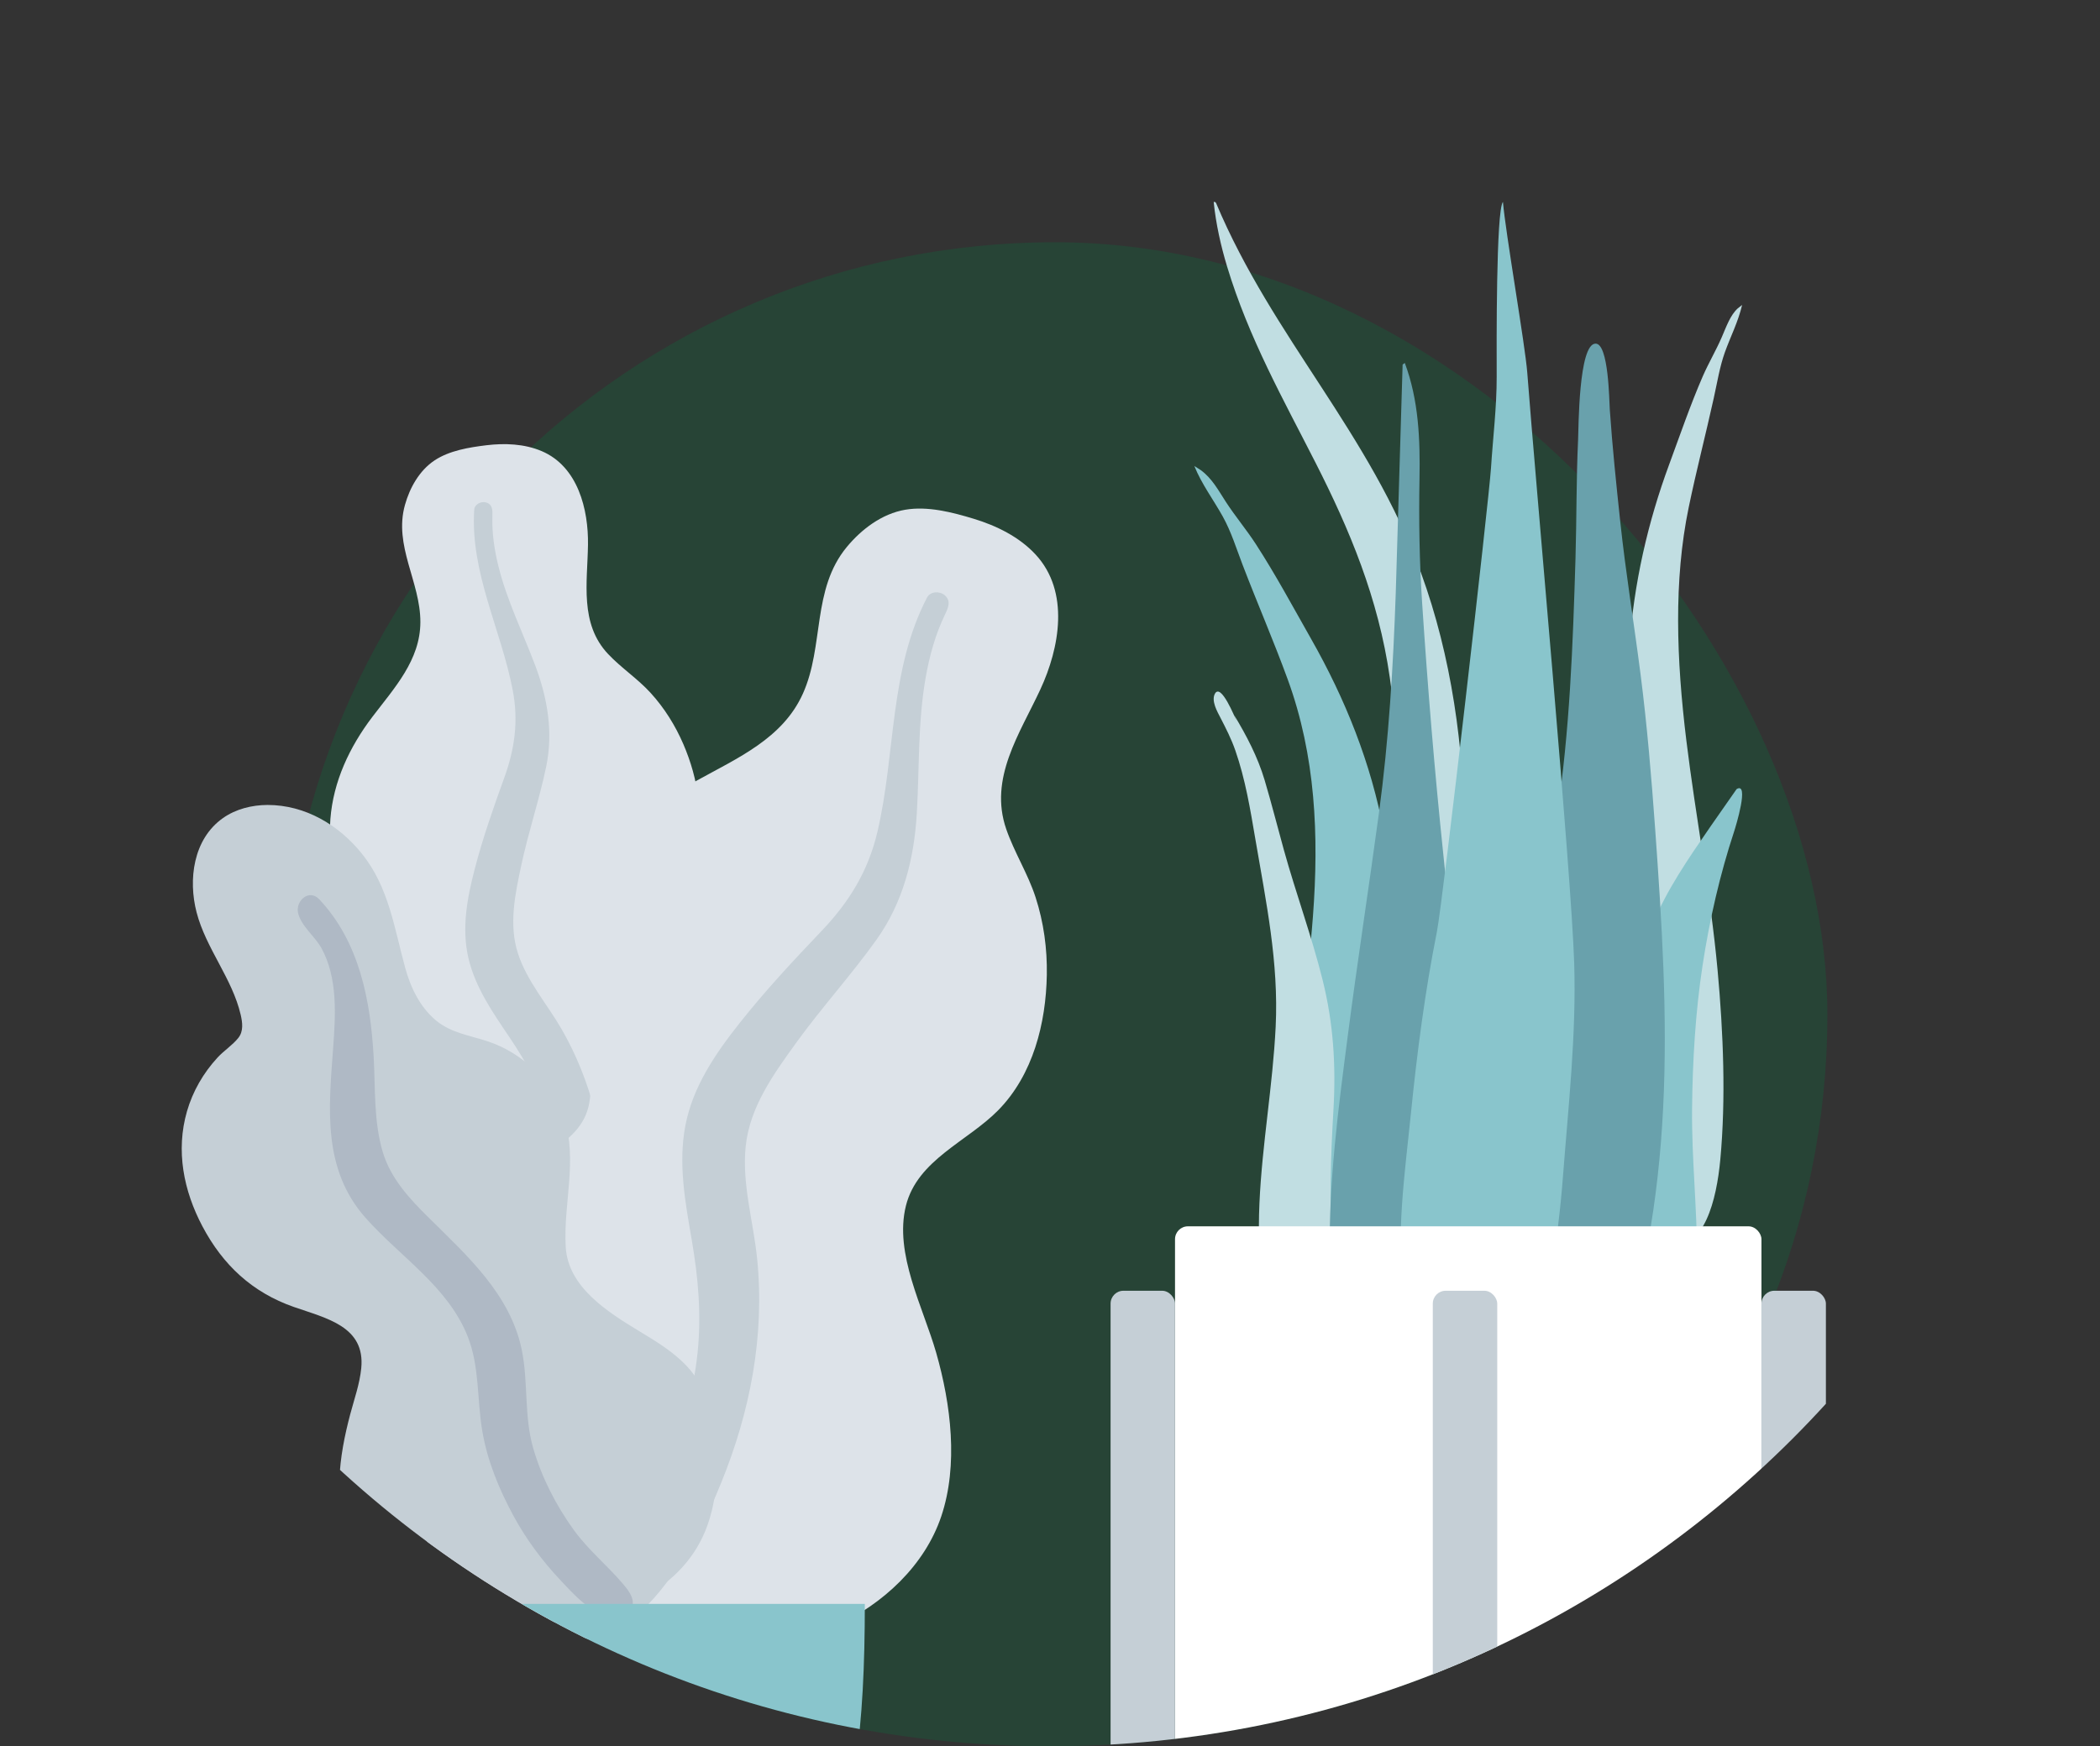 <svg width="208" height="173" viewBox="0 0 208 173" fill="none" xmlns="http://www.w3.org/2000/svg">
<rect x="0" y="0" width="208" height="173" fill="#333333" stroke="none"/>
<g clip-path="url(#clip0_257_356)">
<rect x="28" y="24" width="153" height="153" rx="76.5" fill="#0D6B3C" fill-opacity="0.3"/>
<path fill-rule="evenodd" clip-rule="evenodd" d="M48.165 44.111C49.993 43.887 51.945 43.966 53.645 44.688C57.261 46.223 58.288 50.494 58.239 53.966C58.185 57.703 57.392 61.785 60.233 64.796C61.539 66.18 63.164 67.239 64.446 68.649C65.816 70.155 66.891 71.879 67.688 73.73C69.149 77.13 69.867 81.128 68.53 84.694C67.353 87.834 64.392 90.668 65.032 94.239C65.699 97.964 69.455 100.811 71.802 103.585C74.46 106.725 76.906 110.738 77.308 114.855C77.693 118.801 75.976 122.792 73.34 125.774C68.073 131.735 60.157 134.656 52.174 134.638C48.785 134.63 44.948 134.477 42.023 132.656C41.119 132.093 40.642 131.462 40.105 130.584C39.623 129.796 38.987 129.284 38.25 128.727C36.632 127.504 35.463 125.855 34.717 124.009C31.821 116.839 34.136 107.969 38.19 101.602C39.151 100.093 39.937 98.642 39.471 96.844C38.984 94.967 37.787 93.274 36.728 91.661C35.682 90.066 34.487 88.545 33.669 86.821C32.813 85.015 32.572 83.124 32.723 81.147C33.008 77.435 34.61 74.009 36.879 71.023C39.065 68.147 41.631 65.395 41.637 61.626C41.643 57.632 38.973 54.079 40.111 50.019C40.582 48.337 41.528 46.612 43.052 45.604C44.514 44.637 46.445 44.321 48.165 44.111Z" fill="#DDE3E9"/>
<path fill-rule="evenodd" clip-rule="evenodd" d="M46.97 50.496C47.004 49.959 47.641 49.637 48.141 49.777C48.801 49.962 48.788 50.578 48.771 51.127C48.717 52.814 48.962 54.453 49.367 56.09C50.21 59.494 51.768 62.629 53.002 65.899C54.235 69.165 54.814 72.538 54.09 75.994C53.408 79.253 52.337 82.428 51.639 85.691C51.024 88.567 50.37 91.6 51.306 94.468C52.208 97.229 54.201 99.478 55.636 101.974C58.606 107.139 59.924 112.87 60.1 118.767C60.182 121.506 60.109 124.269 59.473 126.955C59.108 128.502 58.616 130.592 57.291 131.659C56.68 132.152 55.635 132.322 55.12 131.593C54.638 130.909 55.061 129.85 55.214 129.121C55.878 125.966 56.012 122.741 55.853 119.537C55.699 116.434 55.332 113.335 54.356 110.371C53.449 107.621 52.072 105.15 50.451 102.744C48.799 100.292 47.082 97.835 46.4 94.929C45.706 91.978 46.27 88.976 47.023 86.081C47.819 83.019 48.863 80.046 49.941 77.067C50.993 74.165 51.365 71.418 50.785 68.38C49.639 62.379 46.57 56.746 46.97 50.496Z" fill="#C5CFD6"/>
<path fill-rule="evenodd" clip-rule="evenodd" d="M96.442 51.393C98.705 52.08 100.952 53.188 102.565 54.927C105.994 58.623 104.942 64.209 103.049 68.289C101.011 72.681 97.923 77.095 99.664 82.134C100.464 84.45 101.809 86.548 102.568 88.883C103.379 91.377 103.729 93.975 103.685 96.578C103.602 101.359 102.33 106.461 98.877 109.983C95.837 113.084 90.867 114.895 89.73 119.451C88.544 124.203 91.443 129.524 92.731 134.026C94.188 139.122 94.936 145.14 93.231 150.218C91.597 155.085 87.474 158.911 82.805 161.068C73.478 165.376 62.648 164.713 53.295 160.539C49.324 158.767 44.905 156.59 42.437 152.914C41.674 151.778 41.449 150.783 41.283 149.466C41.134 148.284 40.658 147.347 40.088 146.305C38.837 144.016 38.337 141.458 38.438 138.887C38.831 128.901 46.234 119.615 54.355 114.195C56.279 112.911 57.969 111.603 58.372 109.234C58.793 106.761 58.283 104.136 57.894 101.677C57.51 99.248 56.913 96.827 56.865 94.363C56.815 91.782 57.532 89.42 58.754 87.161C61.05 82.918 64.741 79.7 68.981 77.349C73.064 75.085 77.529 73.165 79.527 68.712C81.646 63.992 80.392 58.401 83.873 54.19C85.314 52.447 87.335 50.898 89.656 50.499C91.882 50.117 94.314 50.747 96.442 51.393Z" fill="#DDE3E9"/>
<path fill-rule="evenodd" clip-rule="evenodd" d="M91.82 59.199C92.141 58.581 93.053 58.534 93.566 58.962C94.24 59.526 93.903 60.249 93.595 60.89C92.649 62.86 92.076 64.929 91.693 67.08C90.896 71.553 91.075 76.082 90.806 80.601C90.537 85.115 89.448 89.413 86.792 93.127C84.287 96.629 81.372 99.827 78.847 103.325C76.622 106.409 74.268 109.657 73.861 113.545C73.469 117.288 74.621 120.995 74.993 124.702C75.761 132.377 74.301 139.854 71.418 146.93C70.079 150.216 68.546 153.45 66.397 156.298C65.159 157.938 63.49 160.155 61.381 160.725C60.408 160.988 59.097 160.642 58.878 159.509C58.671 158.446 59.721 157.414 60.282 156.631C62.711 153.242 64.556 149.493 66.048 145.616C67.493 141.86 68.687 137.999 69.098 133.977C69.478 130.244 69.162 126.597 68.526 122.898C67.879 119.128 67.159 115.318 67.882 111.52C68.617 107.662 70.848 104.401 73.245 101.368C75.78 98.16 78.557 95.185 81.379 92.223C84.128 89.337 86.002 86.28 86.914 82.378C88.717 74.67 88.079 66.39 91.82 59.199Z" fill="#C5CFD6"/>
<path fill-rule="evenodd" clip-rule="evenodd" d="M26.493 79.745C30.256 79.745 33.563 81.739 35.842 84.569C38.51 87.882 39.049 91.927 40.133 95.876C40.672 97.841 41.599 99.791 43.224 101.126C44.702 102.34 46.578 102.583 48.347 103.176C51.882 104.362 54.737 107.217 55.864 110.702C57.24 114.952 55.783 119.238 56.034 123.546C56.264 127.501 60.164 129.969 63.302 131.866C66.397 133.735 69.184 135.486 70.116 139.129C71.104 142.992 71.436 147.304 70.067 151.121C67.788 157.476 61.119 160.274 54.674 160.708C48.825 161.102 41.471 160.484 37.079 156.238C34.451 153.698 33.499 150.145 33.617 146.61C33.691 144.411 34.126 142.234 34.689 140.109C35.088 138.604 35.627 137.105 35.781 135.549C36.189 131.41 32.363 130.615 29.107 129.479C24.969 128.034 22.072 125.306 20.058 121.506C18.182 117.967 17.395 113.995 18.519 110.098C19.094 108.109 20.136 106.304 21.548 104.769C22.17 104.093 23.047 103.53 23.608 102.82C24.132 102.157 24.018 101.298 23.837 100.521C23.003 96.934 20.401 93.964 19.471 90.384C18.631 87.152 19.128 83.13 22.082 81.046C23.359 80.145 24.933 79.755 26.493 79.745Z" fill="#C5CFD6"/>
<path fill-rule="evenodd" clip-rule="evenodd" d="M31.62 89.09C35.608 93.338 36.691 99.101 37.009 104.687C37.188 107.819 37.002 111.123 37.922 114.161C38.71 116.762 40.556 118.749 42.459 120.628C46.289 124.41 50.56 128.255 51.68 133.728C52.338 136.94 51.894 140.258 52.802 143.434C53.628 146.322 55.082 149.159 56.851 151.597C58.275 153.56 60.13 155.064 61.687 156.894C62.162 157.453 62.842 158.275 62.646 159.064C62.417 159.988 61.24 160.28 60.406 160.135C58.459 159.797 56.821 157.938 55.548 156.587C53.687 154.611 52.106 152.486 50.82 150.102C49.394 147.455 48.245 144.646 47.754 141.676C47.244 138.595 47.498 135.384 46.335 132.427C44.377 127.451 39.629 124.515 36.197 120.637C31.92 115.805 32.558 109.79 32.996 103.846C33.236 100.58 33.476 96.891 31.825 93.908C31.195 92.77 29.79 91.708 29.519 90.414C29.271 89.228 30.625 88.03 31.62 89.09Z" fill="#AFB9C5"/>
<path fill-rule="evenodd" clip-rule="evenodd" d="M35.873 158.894C35.873 183.186 39.837 195.915 60.766 195.915C81.695 195.915 85.659 183.186 85.659 158.894H35.873Z" fill="#89C5CC"/>
<path fill-rule="evenodd" clip-rule="evenodd" d="M120.456 20.133C126.094 33.53 135.678 42.839 140.754 56.769C143.765 65.03 145.019 74.013 145.095 83.212C145.137 88.209 145.05 93.209 145.026 98.206C145.004 103.078 144.871 107.92 144.458 112.762C144.042 117.629 143.577 122.438 143.371 127.336C143.212 131.152 143.139 135.59 141.845 139.071C140.817 141.839 138.202 142.244 137.509 138.887C137.123 137.021 137.172 134.937 137.214 133.019C137.269 130.558 137.412 128.101 137.485 125.641C137.778 115.768 137.398 105.893 137.597 96.016C137.791 86.366 139.031 76.726 137.659 67.141C136.525 59.225 133.646 52.427 130.337 45.91C127.154 39.641 123.689 33.524 121.537 26.392C120.919 24.344 120.442 22.222 120.213 20.019C120.313 19.973 120.394 20.011 120.456 20.133Z" fill="#C1DEE2"/>
<path fill-rule="evenodd" clip-rule="evenodd" d="M118.919 46.564C120.036 47.37 120.66 48.55 121.414 49.713C122.353 51.16 123.456 52.466 124.394 53.913C126.35 56.932 128.069 60.135 129.852 63.276C133.238 69.237 135.808 75.59 137.081 82.486C138.401 89.633 138.757 97.01 139.31 104.263C139.897 111.951 140.489 119.695 140.566 127.412C140.601 130.869 140.788 134.54 140.373 137.973C140.114 140.11 139.15 141.932 136.975 141.915C132.356 141.878 130.188 136.762 129.282 132.566C127.948 126.388 127.682 119.825 127.893 113.507C128.148 105.888 129.471 98.384 130.043 90.795C130.649 82.76 130.307 74.868 127.544 67.303C126.149 63.481 124.529 59.75 123.075 55.952C122.456 54.335 121.949 52.675 121.112 51.169C120.182 49.494 119.027 47.974 118.298 46.17C118.505 46.302 118.712 46.433 118.919 46.564Z" fill="#89C5CC"/>
<path fill-rule="evenodd" clip-rule="evenodd" d="M172.128 30.543C172.27 30.433 172.412 30.323 172.553 30.213C172.145 31.931 171.408 33.328 170.845 34.899C170.339 36.311 170.082 37.91 169.741 39.453C168.941 43.079 168.015 46.624 167.259 50.281C165.762 57.517 166.045 65.313 167.027 73.341C167.954 80.925 169.421 88.498 170.12 96.08C170.699 102.368 170.948 108.852 170.395 114.852C170.02 118.926 168.789 123.791 165.435 123.38C163.856 123.186 163.032 121.286 162.701 119.141C162.168 115.695 162.056 112.072 161.848 108.645C161.384 100.997 161.292 93.373 161.201 85.804C161.114 78.662 160.875 71.379 161.352 64.417C161.813 57.7 163.252 51.647 165.31 46.062C166.395 43.119 167.427 40.108 168.645 37.303C169.23 35.958 169.943 34.769 170.528 33.425C170.997 32.344 171.371 31.235 172.128 30.543Z" fill="#C1DEE2"/>
<path fill-rule="evenodd" clip-rule="evenodd" d="M120.346 68.703C120.957 67.678 122.301 71.06 122.506 71.485C122.419 71.273 122.333 71.062 122.245 70.851C123.457 72.867 124.566 74.966 125.256 77.277C125.938 79.565 126.524 81.9 127.165 84.204C128.366 88.528 129.916 92.729 131.004 97.092C132.065 101.344 132.332 105.523 132.076 109.92C131.809 114.491 131.646 119.131 131.957 123.699C132.106 125.881 132.815 127.913 133.3 130.013C133.787 132.116 134.17 134.246 134.745 136.323C134.877 136.052 134.894 136.956 134.894 137.025C134.89 137.544 134.818 137.979 134.651 138.471C134.222 139.735 133.42 140.81 132.199 141.159C129.992 141.789 127.944 139.782 127.233 137.663C126.212 134.623 125.649 131.262 125.163 128.066C124.717 125.136 124.612 122.188 124.744 119.217C125.005 113.358 126.065 107.576 126.352 101.719C126.664 95.342 125.401 89.351 124.343 83.144C123.834 80.153 123.347 77.19 122.355 74.341C121.954 73.187 121.43 72.169 120.881 71.103C120.569 70.497 119.938 69.415 120.346 68.703Z" fill="#C1DEE2"/>
<path fill-rule="evenodd" clip-rule="evenodd" d="M138.246 58.743C137.993 66.048 137.557 73.298 136.583 80.526C135.589 87.902 134.447 95.253 133.491 102.636C132.56 109.823 131.584 117.129 131.714 124.416C131.81 129.783 130.92 138.863 136.881 141.512C142.918 144.195 144.213 132.738 144.61 128.957C145.37 121.702 145.124 114.37 144.755 107.076C144.376 99.589 143.745 92.14 142.961 84.681C142.092 76.395 141.409 68.073 140.861 59.763C140.59 55.653 140.524 51.55 140.598 47.439C140.669 43.56 140.522 39.641 139.142 35.958C139.07 36.01 138.998 36.062 138.926 36.114" fill="#69A1AC"/>
<path fill-rule="evenodd" clip-rule="evenodd" d="M169.415 81.886C168.329 83.468 167.234 85.034 166.209 86.71C164.374 89.708 162.715 93.041 162.216 97.328C161.171 106.298 162.009 115.987 162.212 125.232C162.253 127.121 162.014 128.953 162.759 130.751C163.434 132.381 164.696 133.624 165.899 133.617C168.475 133.602 168.082 127.295 168.086 124.519C168.094 119.653 167.548 114.737 167.595 109.876C167.642 105.06 167.935 100.23 168.633 95.656C169.34 91.026 170.376 86.581 171.742 82.432C171.932 81.856 173.292 77.407 172.007 78.174" fill="#89C5CC"/>
<path fill-rule="evenodd" clip-rule="evenodd" d="M158.04 34.042C156.346 34.042 156.357 42.485 156.306 43.569C156.122 47.482 156.165 51.396 156.049 55.31C155.794 63.852 155.481 72.468 154.198 80.91C153.507 85.455 152.706 89.98 151.845 94.491C150.981 99.014 149.821 103.532 149.253 108.113C148.707 112.516 149.016 117.007 149.091 121.432C149.165 125.884 149.3 130.345 149.883 134.758C150.027 135.847 150.196 136.933 150.377 138.016C150.527 138.918 150.439 140.037 150.694 140.894C151.102 142.267 152.851 142.717 154.028 142.502C157.215 141.92 159.251 137.919 160.339 134.995C161.73 131.262 162.467 127.213 163.195 123.279C164.02 118.822 164.503 114.297 164.73 109.759C165.191 100.537 164.599 91.305 163.939 82.113C163.571 77 163.147 71.91 162.497 66.83C161.851 61.771 161.021 56.734 160.48 51.66C160.088 47.973 159.701 44.281 159.447 40.58C159.386 39.697 159.335 34.042 158.04 34.042Z" fill="#69A1AC"/>
<path fill-rule="evenodd" clip-rule="evenodd" d="M155.92 95.408C155.644 86.544 152.081 47.612 151.27 36.894C151.067 34.211 149.116 23.041 148.863 20C148.176 20.86 148.235 34.24 148.243 37.315C148.25 40.356 147.873 43.347 147.679 46.372C147.482 49.458 142.918 89.32 142.326 92.285C141.148 98.186 140.36 104.24 139.752 110.273C139.159 116.153 138.238 122.356 139.031 128.267C139.213 129.628 139.502 130.967 139.971 132.217C140.478 133.567 140.826 134.816 141.233 136.23C141.888 138.506 143.073 140.504 144.894 141.444C148.628 143.371 150.633 139.009 151.649 135.211C153.272 129.146 154.314 122.982 154.803 116.612C155.343 109.565 156.141 102.503 155.92 95.408Z" fill="#89C5CC"/>
<rect x="116.383" y="121.489" width="58.085" height="58.085" rx="1.277" fill="white"/>
<rect x="110" y="127.872" width="6.383" height="72.128" rx="1.277" fill="#C5CFD6"/>
<rect x="141.915" y="127.872" width="6.383" height="72.128" rx="1.277" fill="#C5CFD6"/>
<rect x="174.468" y="127.872" width="6.383" height="72.128" rx="1.277" fill="#C5CFD6"/>
</g>
<defs>
<clipPath id="clip0_257_356">
<path d="M0 0H208V69C208 126.438 161.438 173 104 173C46.562 173 0 126.438 0 69V0Z" fill="white"/>
</clipPath>
</defs>
</svg>
